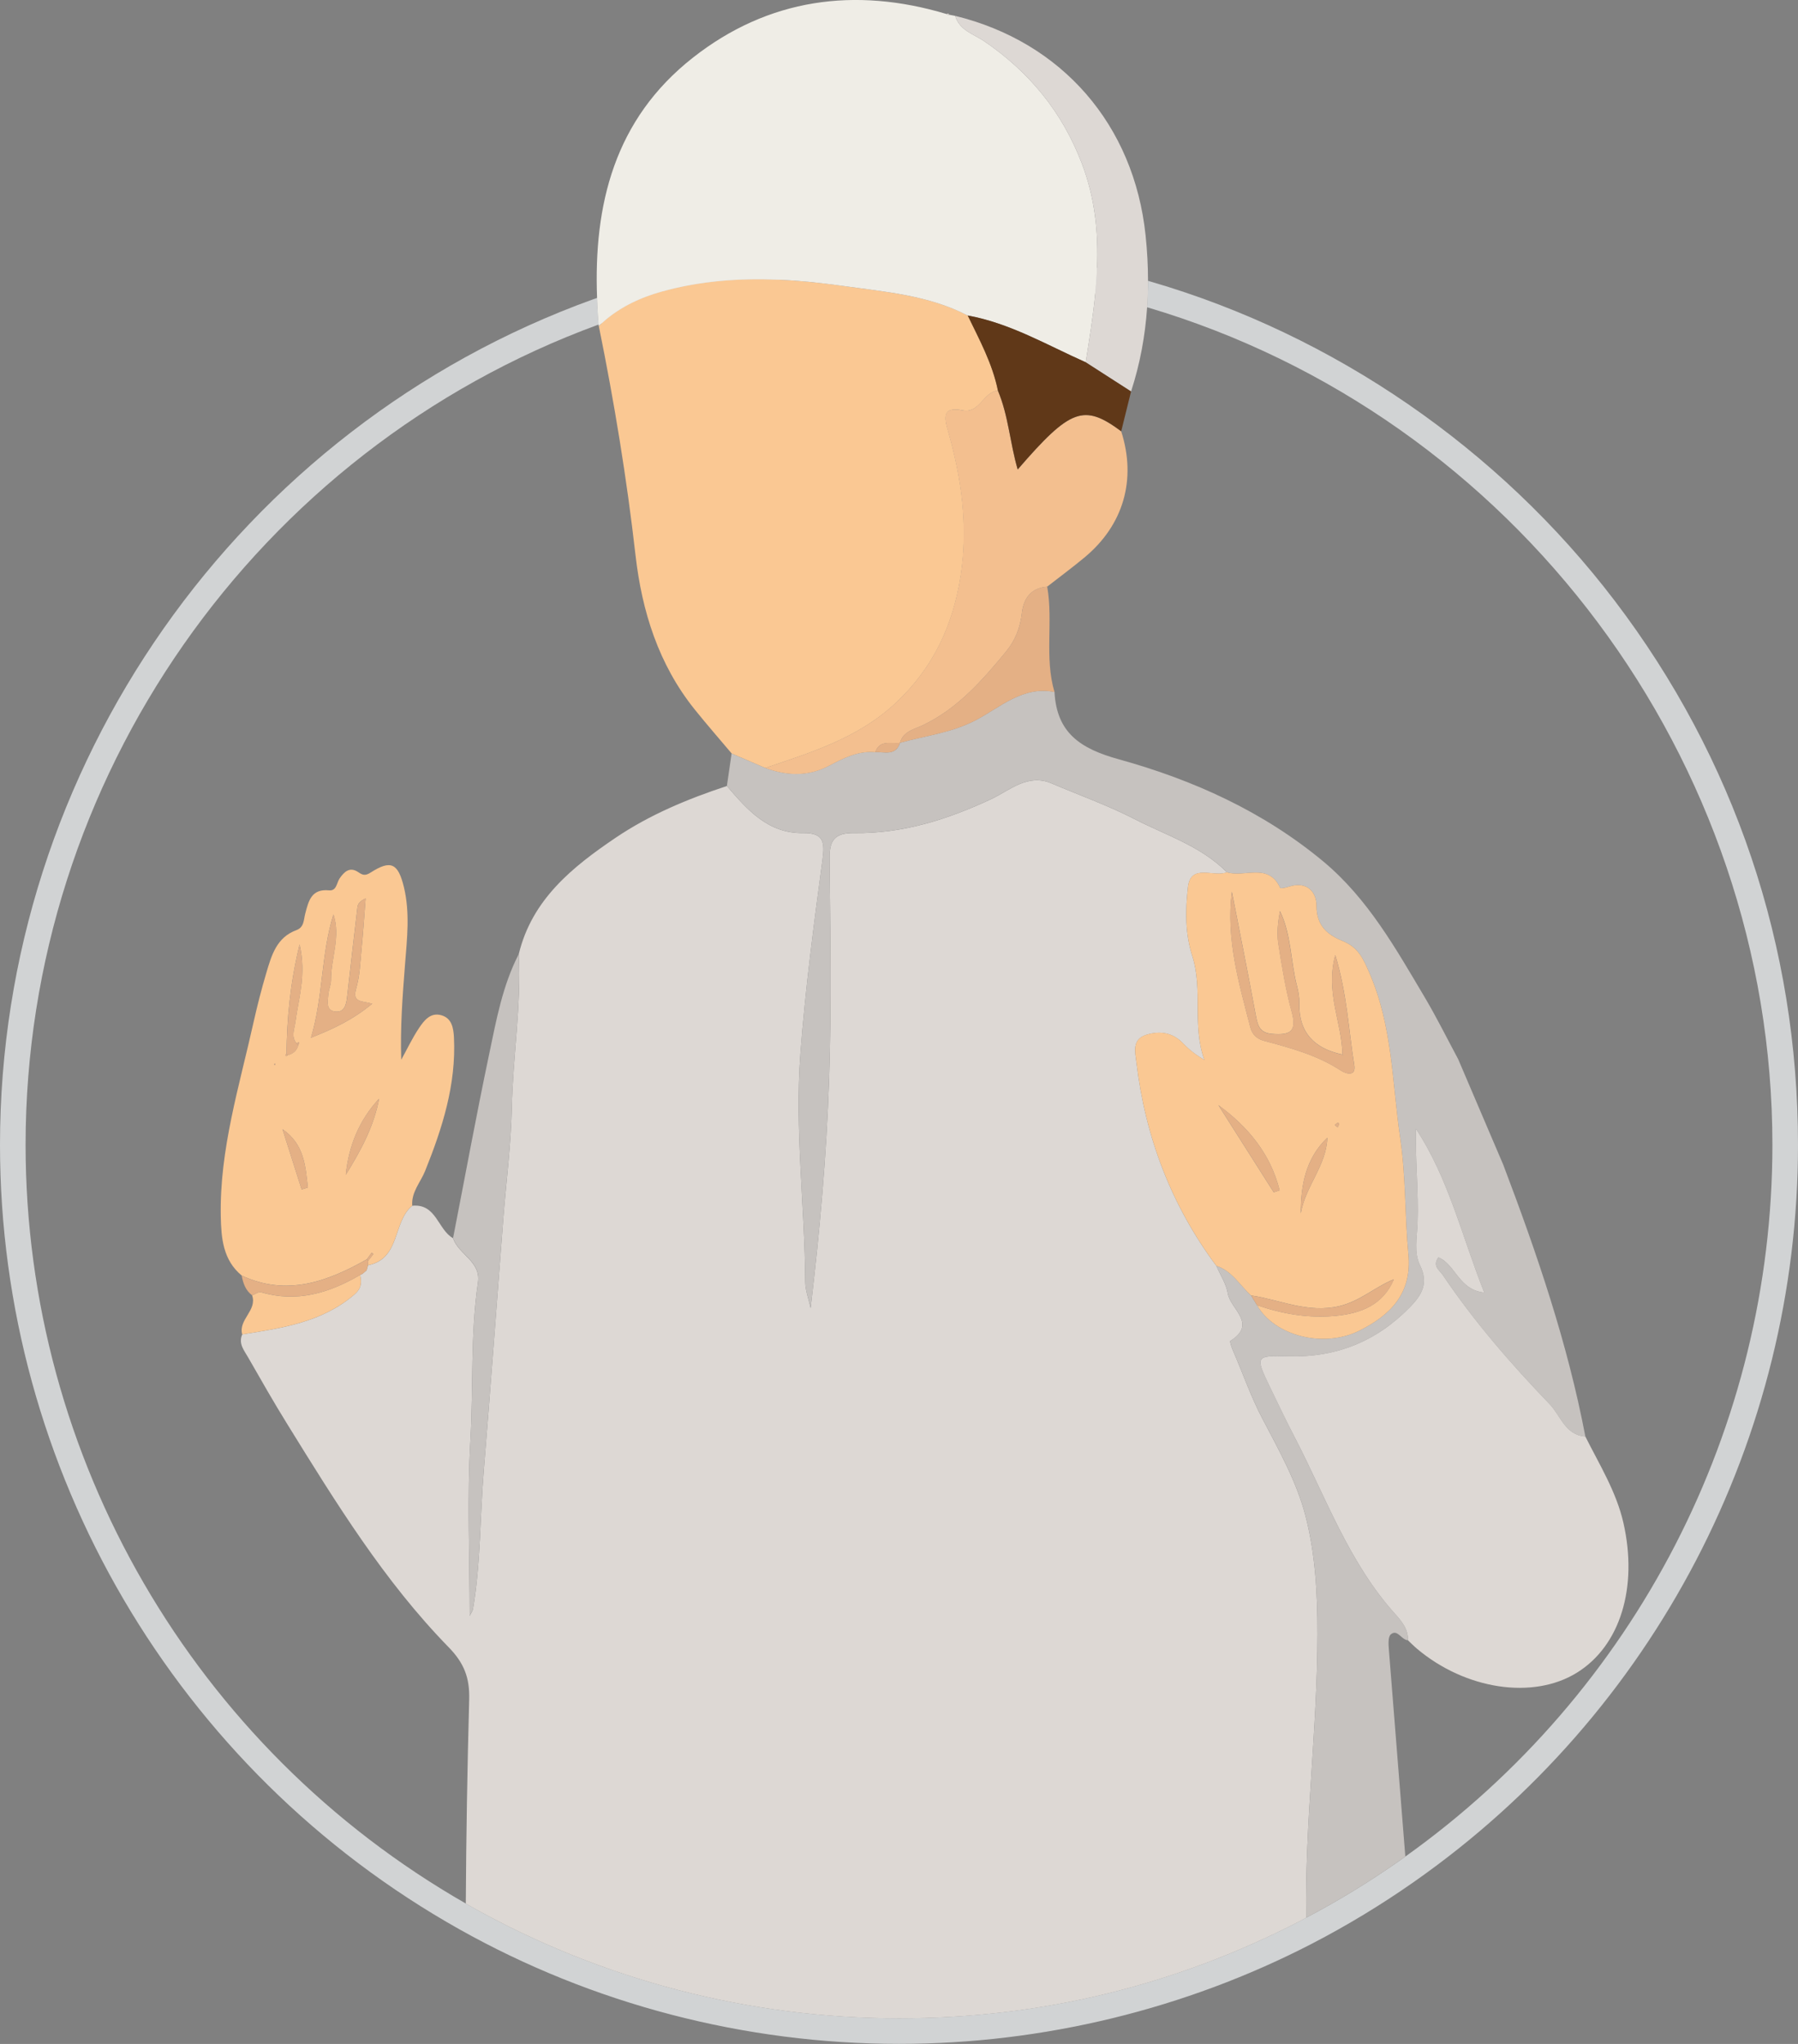 <?xml version="1.0" encoding="UTF-8"?>
<svg id="Layer_2" data-name="Layer 2" xmlns="http://www.w3.org/2000/svg" viewBox="0 0 281.05 319.49">
  <rect x="0" y="0" width="281.05" height="319.49" fill="#808080" stroke="none"/>
  <defs>
    <style>
      .cls-1 {
        fill: #fac893;
      }

      .cls-1, .cls-2, .cls-3, .cls-4, .cls-5, .cls-6, .cls-7, .cls-8 {
        stroke-width: 0px;
      }

      .cls-2 {
        fill: #f3bf8f;
      }

      .cls-3 {
        fill: #efede6;
      }

      .cls-4 {
        fill: #603818;
      }

      .cls-5 {
        fill: #e4b085;
      }

      .cls-6 {
        fill: #d1d3d4;
      }

      .cls-7 {
        fill: #c6c2bf;
      }

      .cls-8 {
        fill: #ddd8d4;
      }
    </style>
  </defs>
  <g id="Layer_1-2" data-name="Layer 1">
    <g>
      <g>
        <path class="cls-6" d="m171.81,41.93c-.11-.02-.21-.05-.32-.07-10.09-2.27-20.51-3.43-30.96-3.43-16.2,0-32.09,2.74-47.2,8.14.04,1.38.13,2.76.24,4.16.15-.06.3-.11.45-.17.03,0,.06-.02.09-.03,8.96-3.24,18.21-5.52,27.64-6.81h.03c6.18-.86,12.44-1.29,18.75-1.29,10.27,0,20.49,1.14,30.4,3.4.09.02.18.04.27.06,2.53.58,5.1,1.25,7.65,2,.15.04.31.09.46.14.09-1.38.14-2.75.14-4.13-2.55-.74-5.11-1.4-7.64-1.97Z"/>
        <path class="cls-6" d="m281.05,178.95c0,45.84-22.45,88.91-60.05,115.22-5.08,3.56-10.43,6.8-15.91,9.64-19.8,10.25-42.12,15.67-64.56,15.67-24.08,0-47.85-6.19-68.72-17.91C27.52,276.69,0,229.7,0,178.95,0,119.94,37.27,66.82,92.75,46.77c.19-.07.39-.14.58-.2.04,1.38.13,2.76.24,4.16C39.97,70.36,4,121.81,4,178.95c0,48.93,26.33,94.27,68.81,118.59.32.19.64.37.96.55,20.28,11.37,43.36,17.39,66.76,17.39,22.11,0,43.21-5.12,62.72-15.23.31-.16.61-.32.92-.49,5-2.63,9.88-5.61,14.53-8.87.33-.23.65-.46.97-.69,35.96-25.62,57.38-67.12,57.38-111.25,0-60.14-40.17-113.9-97.74-130.92.09-1.38.14-2.75.14-4.13.17.05.35.1.52.15,28.58,8.34,54.31,26.05,72.44,49.87,18.74,24.62,28.64,54.02,28.64,85.03Z"/>
      </g>
      <g>
        <path class="cls-8" d="m205.94,255.42c-.02,14.81-1.99,29.53-1.77,44.35-.31.17-.61.33-.92.49-19.51,10.11-40.61,15.23-62.72,15.23-23.4,0-46.48-6.02-66.76-17.39-.32-.18-.64-.36-.96-.55.06-10.64.24-21.27.53-31.9.09-3.37-.77-5.67-3.21-8.17-10.09-10.34-17.63-22.6-25.19-34.82-2.13-3.43-4.13-6.95-6.14-10.46-.62-1.1-1.58-2.17-.93-3.62,6.21-.99,12.44-1.87,17.51-6.22,1.15-.98,1.15-1.89.92-3.07.13-.07.26-.13.39-.2.21-.17.4-.34.61-.52.08-.27.16-.53.23-.8,5.11-1.01,3.82-6.79,6.91-9.3,3.77-.37,3.98,3.72,6.37,5.07.86,2.56,4.39,3.63,3.9,6.93-1.2,8.16-.7,16.41-1.18,24.61-.53,9.01-.12,18.08-.12,27.5.31-.59.48-.8.52-1.03,1.22-7.21,1.1-14.54,1.7-21.81,1.08-13.11,2.03-26.23,3.05-39.35.45-5.71,1.2-11.42,1.32-17.14.17-8.05,1.5-16.04,1.09-24.11,2.06-8.56,8.41-13.64,15.17-18.21,5.32-3.59,11.26-6.06,17.36-8.07,3.19,3.72,6.43,7.43,11.89,7.36,3.25-.05,3.43,1.39,3.05,4.2-1.35,10.07-2.68,20.16-3.45,30.3-.9,11.87.69,23.75.76,35.64.01,1.37.55,2.74.84,4.11,1.43-11.96,2.49-23.87,2.89-35.8.39-11.51.18-23.03.07-34.54-.03-2.88.91-3.95,3.84-3.91,7.58.1,14.59-2.11,21.45-5.32,2.85-1.33,5.67-4.04,9.41-2.45,4.32,1.84,8.76,3.42,12.93,5.56,4.94,2.55,10.42,4.23,14.48,8.34-2.04.85-5.68-1.46-6.09,2.35-.39,3.54-.48,7.12.7,10.8,1.66,5.2-.07,10.89,1.88,16.19-1.43-.85-2.43-1.65-3.32-2.58-1.64-1.72-3.61-2.02-5.76-1.36-2.33.72-1.73,2.81-1.55,4.32,1.39,11.67,5.44,22.34,12.5,31.81.62,1.44,1.55,2.83,1.79,4.33.39,2.4,4.67,4.71.39,7.39-.12.08.18.95.37,1.41,1.56,3.59,2.82,7.29,4.66,10.78,2.54,4.84,5.29,9.76,6.67,14.98,1.58,6,1.93,12.33,1.92,18.65Z"/>
        <path class="cls-7" d="m247.81,224.54c-3.17-.23-3.88-3.29-5.6-5.08-6.05-6.29-11.79-12.88-16.67-20.14-.48-.72-1.7-1.41-.7-2.78,2.69,1.1,3.15,5.1,7.17,5.5-3.54-8.91-5.56-17.82-10.68-25.59-.12,4.99.43,9.86.25,14.75-.08,2.2-.59,4.57.39,6.59,1.39,2.81.24,4.67-1.61,6.56-5.22,5.33-11.49,7.88-19,7.65-5.16-.16-5.17,0-2.86,4.78,1.3,2.7,2.59,5.41,3.96,8.06,4.84,9.34,8.39,19.41,15.6,27.42,1,1.11,2.09,2.39,2.02,4.13-1.03-.04-1.63-1.8-2.67-.93-.48.4-.37,1.68-.3,2.55.85,10.73,1.7,21.46,2.56,32.19-.32.23-.64.46-.97.69-4.65,3.26-9.53,6.24-14.53,8.87-.22-14.82,1.75-29.54,1.77-44.35.01-6.32-.34-12.65-1.92-18.65-1.38-5.22-4.13-10.14-6.67-14.98-1.84-3.49-3.1-7.19-4.66-10.78-.19-.46-.49-1.33-.37-1.41,4.28-2.68,0-4.99-.39-7.39-.24-1.5-1.17-2.89-1.79-4.33,2.45.78,3.65,3.03,5.41,4.62.31.51.62,1.01.93,1.52,2.72,4.79,10.39,6.8,16.04,3.97,4.81-2.42,8.21-5.76,7.63-11.91-.57-6.05-.38-12.09-1.28-18.2-1.27-8.66-1.19-17.44-4.79-25.74-1.01-2.34-1.78-4.05-4.2-5.04-2.33-.95-4.09-2.34-4.09-5.49.01-2.2-1.51-3.91-4.3-3.01-.45.15-1.32.33-1.37.21-1.85-4.05-5.6-1.57-8.34-2.46-4.06-4.11-9.54-5.79-14.48-8.34-4.17-2.14-8.61-3.72-12.93-5.56-3.74-1.59-6.56,1.12-9.41,2.45-6.86,3.21-13.87,5.42-21.45,5.32-2.93-.04-3.87,1.03-3.84,3.91.11,11.51.32,23.03-.07,34.54-.4,11.93-1.46,23.84-2.89,35.8-.29-1.37-.83-2.74-.84-4.11-.07-11.89-1.66-23.77-.76-35.64.77-10.14,2.1-20.23,3.45-30.3.38-2.81.2-4.25-3.05-4.2-5.46.07-8.7-3.64-11.89-7.36.25-1.69.5-3.38.74-5.07,1.76.75,3.51,1.5,5.26,2.26,3.36,1.22,6.65,1.38,9.95-.34,2.25-1.18,4.55-2.38,7.25-2.13,1.45-.07,3.19.63,3.87-1.47,3.97-1.12,7.99-1.52,11.87-3.55,3.74-1.96,7.34-5.39,12.27-4.39.34,6.42,4.06,8.87,10.07,10.53,11.6,3.21,22.6,8.17,31.99,16,6.94,5.8,11.3,13.6,15.83,21.23,1.86,3.14,3.48,6.42,5.21,9.64,2.35,5.5,4.7,11,7.05,16.51,5.26,13.86,10.05,27.86,12.83,42.47Z"/>
        <path class="cls-1" d="m119.62,120.04c-1.75-.75-3.5-1.51-5.25-2.26-1.92-2.28-3.89-4.53-5.76-6.86-5.67-7.05-8.27-15.37-9.27-24.13-1.37-12.04-3.33-23.97-5.74-35.83,2.78-2.7,6.17-4.37,9.82-5.38,9.33-2.59,18.8-2.23,28.26-.9,6.66.94,13.46,1.45,19.6,4.64,1.84,3.8,3.87,7.52,4.72,11.73-2.31.21-2.86,3.65-5.55,3.09-3.26-.68-2.8,1.3-2.27,3.17,2.12,7.44,3.19,14.92,1.99,22.68-1.21,7.81-4.3,14.44-10.2,19.94-5.85,5.45-13.11,7.66-20.33,10.11Z"/>
        <path class="cls-3" d="m171.49,41.86c-.06,1.34-.16,2.69-.29,4.03-.34,3.58-.92,7.16-1.49,10.74-6.05-2.68-11.81-6.1-18.45-7.31-6.14-3.19-12.93-3.7-19.6-4.64-.82-.12-1.64-.22-2.47-.32-.82-.1-1.64-.19-2.47-.28-.82-.08-1.64-.15-2.47-.21-.82-.06-1.65-.11-2.47-.15h-.03c-6.14-.27-12.28.17-18.34,1.86-.87.24-1.72.52-2.55.84-.22.08-.43.16-.64.26-.26.1-.52.21-.78.34,0-.01-.02-.01-.02.01-.42.18-.84.39-1.25.61-.2.1-.41.21-.61.34-.2.11-.41.23-.61.36-.2.12-.4.25-.59.38-.2.13-.39.26-.58.4-.19.14-.38.28-.57.43-.19.14-.37.29-.55.45-.22.18-.43.37-.64.56-.15.13-.29.26-.43.4-.01-.08-.01-.15-.02-.23-.11-1.4-.2-2.78-.24-4.16-.55-14.53,2.68-27.91,15.01-37.58C120.06-.21,133.62-2.11,147.95,2.19l.22.12h.24c.3.05.6.11.9.17.68,2.29,2.89,2.84,4.56,3.98,7.04,4.8,12.18,11.08,15.23,19.07,2.08,5.43,2.6,10.87,2.39,16.33Z"/>
        <path class="cls-8" d="m220.08,256.39c.07-1.74-1.02-3.02-2.02-4.13-7.2-8.01-10.75-18.07-15.59-27.41-1.38-2.66-2.67-5.36-3.97-8.06-2.31-4.79-2.29-4.94,2.86-4.79,7.5.23,13.78-2.32,19-7.65,1.85-1.89,3-3.74,1.61-6.56-.99-2.01-.47-4.39-.39-6.59.18-4.89-.37-9.76-.25-14.75,5.12,7.77,7.14,16.68,10.68,25.59-4.02-.41-4.48-4.4-7.17-5.5-1,1.37.22,2.06.7,2.78,4.89,7.26,10.62,13.85,16.67,20.14,1.73,1.79,2.43,4.85,5.6,5.08,2.2,4.4,4.83,8.6,5.95,13.5,2.29,10.08-.49,19.21-7.26,23.41-6.83,4.25-17.4,2.67-25-3.73-.5-.42-.95-.89-1.43-1.33Z"/>
        <path class="cls-1" d="m70.96,162.17c-.08-1.47-.32-3.01-1.98-3.48-1.7-.48-2.69.83-3.48,2-1.05,1.57-1.86,3.3-2.78,4.96-.17-5.09.21-9.99.59-14.89.32-4.04.79-8.08-.17-12.08-.91-3.76-2.05-4.31-5.19-2.3-.89.57-1.27.4-1.96-.06-1.34-.9-2.19-.03-2.9.98-.49.71-.45,1.99-1.67,1.87-2.74-.26-3.18,1.64-3.7,3.61-.26.94-.14,2.15-1.39,2.61-3.13,1.15-3.9,4-4.72,6.75-.74,2.5-1.39,5.03-1.96,7.58-2.23,10.04-5.34,19.94-5.14,30.39.07,3.4.33,6.83,3.27,9.27,7.04,3.29,13.37.96,19.54-2.52.26-.35.53-.7.79-1.05.09.07.18.13.27.2-.28.35-.56.7-.83,1.05-.01.23-.02.47-.02.7,5.11-1.01,3.82-6.79,6.91-9.3-.17-2.11,1.29-3.64,2.01-5.42,2.7-6.71,4.87-13.52,4.51-20.87Zm-26.18,2.53c.08-5.42.53-10.8,2.05-17.08,1.09,4.83-.18,8.46-.66,12.13-.15,1.15-.71,2.26.18,3.34.45-.28.55-.2.27.26-.22.86-.78,1.37-1.63,1.56-.08.06-.15.13-.24.17-.04,0-.14-.1-.14-.14.04-.09.11-.16.17-.24Zm-1.96,1.72l.14-.21.08.23-.22-.02Zm4.33,19.51c-1-3.14-2-6.28-2.99-9.42,3.43,2.37,3.58,5.77,3.96,9.11-.32.1-.65.2-.97.31Zm4.97-42.99c1.16,3.49-.4,6.83-.38,10.25.01.77-.38,1.53-.43,2.3-.07,1-.41,2.38.97,2.61,1.55.26,1.84-1.05,1.98-2.3.52-4.66,1.06-9.31,1.61-13.97.06-.48.27-.94,1.28-1.39-.21,2.65-.38,5.3-.64,7.94-.2,2.08-.27,4.21-.85,6.19-.64,2.17.91,1.87,2.52,2.32-3.08,2.55-6.11,3.94-9.57,5.32,1.93-6.47,1.56-13.07,3.51-19.27Zm1.93,40.69c.46-4.51,2.08-8.52,5.21-11.9-.82,4.36-2.89,8.18-5.21,11.9Z"/>
        <path class="cls-2" d="m119.62,120.04c7.23-2.46,14.48-4.66,20.33-10.11,5.9-5.5,8.99-12.13,10.2-19.94,1.2-7.76.13-15.24-1.99-22.68-.53-1.87-1-3.86,2.27-3.17,2.69.56,3.24-2.88,5.55-3.09,1.65,3.91,1.88,8.19,3.1,12.34,8.25-9.55,10.33-10.3,16.18-5.97,2.41,7.55.37,14.64-5.73,19.71-1.9,1.58-3.89,3.05-5.84,4.57-2.53.2-3.69,1.85-3.95,4.11-.26,2.29-1.04,4.3-2.48,6.04-3.72,4.52-7.55,8.9-13,11.51-1.31.63-3.09.93-3.57,2.75,0,0,0,0,0,0-1.4.21-3.17-.55-3.87,1.47-2.7-.25-5,.95-7.25,2.13-3.3,1.73-6.59,1.56-9.95.34Z"/>
        <path class="cls-8" d="m179.45,43.9c0,1.38-.05,2.75-.14,4.13-.3,4.43-1.1,8.83-2.51,13.16-2.37-1.52-4.73-3.04-7.09-4.56.57-3.58,1.15-7.16,1.49-10.74.13-1.34.23-2.69.29-4.03.21-5.46-.31-10.9-2.39-16.33-3.05-7.99-8.19-14.27-15.23-19.07-1.67-1.14-3.88-1.69-4.56-3.98,16.68,4.08,27.96,17.02,29.76,34.32.25,2.38.38,4.74.38,7.1Z"/>
        <path class="cls-7" d="m81.09,149.13c.41,8.07-.92,16.06-1.09,24.12-.12,5.72-.88,11.42-1.32,17.13-1.02,13.12-1.97,26.24-3.05,39.35-.6,7.27-.48,14.59-1.7,21.81-.04.23-.22.43-.52,1.02,0-9.42-.41-18.49.12-27.5.48-8.2-.02-16.45,1.19-24.61.49-3.3-3.04-4.37-3.9-6.93,1.87-9.58,3.63-19.18,5.64-28.74,1.12-5.33,2.09-10.74,4.64-15.67Z"/>
        <path class="cls-4" d="m169.71,56.63c2.36,1.52,4.73,3.04,7.09,4.56-.51,2.07-1.03,4.15-1.54,6.22-5.85-4.33-7.93-3.58-16.18,5.97-1.21-4.14-1.44-8.43-3.1-12.34-.85-4.2-2.88-7.92-4.72-11.73,6.64,1.21,12.39,4.62,18.44,7.31Z"/>
        <path class="cls-5" d="m140.69,116.1c.48-1.82,2.26-2.12,3.57-2.75,5.45-2.61,9.28-6.99,13-11.51,1.44-1.75,2.22-3.75,2.48-6.04.26-2.26,1.42-3.91,3.95-4.11.96,5.45-.46,11.07,1.14,16.48-4.93-1-8.54,2.43-12.27,4.39-3.88,2.03-7.91,2.44-11.87,3.55Z"/>
        <path class="cls-1" d="m56.3,199.29c.23,1.18.23,2.09-.92,3.07-5.07,4.34-11.3,5.23-17.52,6.22-.63-2.33,2.37-3.73,1.55-6.1.47-.18,1.01-.6,1.39-.49,5.62,1.66,10.66.11,15.49-2.7Z"/>
        <path class="cls-5" d="m56.3,199.29c-4.83,2.81-9.87,4.35-15.49,2.7-.38-.11-.92.31-1.39.49-1.04-.77-1.42-1.89-1.64-3.09,7.05,3.29,13.37.96,19.54-2.52l.23.2c-.01.23-.02.47-.02.7-.08.27-.15.53-.23.8-.2.17-.41.35-.61.52-.13.07-.26.13-.39.2Z"/>
        <polygon class="cls-8" points="148.41 2.3 148.17 2.31 147.96 2.19 148.21 2.1 148.41 2.3"/>
        <path class="cls-1" d="m220.15,196.07c-.57-6.05-.38-12.09-1.28-18.2-1.27-8.66-1.19-17.44-4.79-25.74-1.01-2.34-1.78-4.05-4.2-5.04-2.33-.95-4.09-2.34-4.09-5.49.01-2.2-1.51-3.91-4.3-3.01-.45.15-1.32.33-1.37.21-1.85-4.05-5.6-1.57-8.34-2.46-2.04.85-5.68-1.46-6.09,2.35-.39,3.54-.48,7.12.7,10.8,1.66,5.2-.07,10.89,1.88,16.19-1.43-.85-2.43-1.65-3.32-2.58-1.64-1.72-3.61-2.02-5.76-1.36-2.33.72-1.73,2.81-1.55,4.32,1.39,11.67,5.44,22.34,12.5,31.81,2.45.78,3.65,3.03,5.41,4.62,4.57.67,8.86,2.83,13.78,1.67,3.28-.77,5.59-3,8.55-4.19-1.7,4-5.11,5.32-9.08,5.71-4.23.41-8.33-.29-12.32-1.67,2.72,4.79,10.39,6.8,16.04,3.97,4.81-2.42,8.21-5.76,7.63-11.91Zm-21.05-9.7c-2.88-4.54-5.76-9.08-8.65-13.62,4.72,3.44,8.17,7.7,9.57,13.31-.31.1-.61.21-.92.31Zm4.23,3.3c-.01-4.4.76-8.58,4.15-11.84-.13,4.34-3.45,7.62-4.15,11.84Zm5.77-13.46c-.15-.12-.31-.23-.46-.35.15-.13.28-.27.45-.37.04-.02.26.13.25.17-.06.19-.16.37-.24.55Zm.49-8.88c-3.68-2.4-7.83-3.53-11.99-4.64-1.1-.29-1.85-.95-2.14-2.07-1.79-6.93-3.84-13.82-2.9-21.24,1.26,6.47,2.56,12.94,3.76,19.43.29,1.55.63,2.65,2.55,2.8,2.68.21,3.91-.28,3.06-3.39-.96-3.52-1.55-7.14-2.11-10.75-.26-1.63-.05-3.34.25-5.08,1.79,3.68,1.66,7.81,2.65,11.67.23.88.4,1.81.38,2.71-.11,4.66,2.37,7.11,6.69,8.05l.04-.04c-.04-4.89-2.7-9.55-1.11-15.51,1.87,6.17,2.08,11.76,2.97,17.2.3,1.86-1.29,1.39-2.1.86Z"/>
        <path class="cls-1" d="m56.7,199.08c.2-.17.41-.35.61-.52-.2.17-.41.35-.61.52Z"/>
        <path class="cls-5" d="m195.56,202.5c4.57.67,8.85,2.83,13.78,1.67,3.28-.77,5.59-3,8.55-4.19-1.7,4-5.12,5.31-9.08,5.7-4.23.42-8.33-.28-12.33-1.67-.31-.51-.61-1.01-.92-1.52Z"/>
        <path class="cls-5" d="m136.82,117.57c.71-2.02,2.47-1.27,3.87-1.47-.68,2.1-2.42,1.4-3.87,1.47Z"/>
        <path class="cls-5" d="m58.18,156.89c-3.08,2.55-6.11,3.94-9.57,5.32,1.94-6.47,1.56-13.07,3.52-19.27,1.16,3.49-.4,6.84-.38,10.25,0,.77-.38,1.53-.43,2.3-.07,1-.41,2.38.97,2.61,1.55.26,1.84-1.05,1.98-2.3.52-4.66,1.06-9.31,1.61-13.97.06-.48.27-.95,1.27-1.4-.21,2.65-.38,5.3-.64,7.95-.2,2.07-.27,4.21-.85,6.18-.64,2.17.91,1.87,2.52,2.32Z"/>
        <path class="cls-5" d="m54.05,183.63c.46-4.51,2.07-8.52,5.21-11.9-.82,4.35-2.89,8.18-5.21,11.9Z"/>
        <path class="cls-5" d="m44.78,164.71c.09-5.42.53-10.8,2.05-17.08,1.09,4.83-.17,8.46-.65,12.13-.15,1.15-.72,2.26.18,3.34l.27.27c-.22.86-.78,1.36-1.63,1.56l-.21-.21Z"/>
        <path class="cls-5" d="m47.15,185.93c-1-3.14-1.99-6.28-2.99-9.42,3.43,2.37,3.59,5.77,3.96,9.11-.32.1-.65.21-.97.31Z"/>
        <path class="cls-5" d="m57.32,196.87c.26-.35.53-.7.79-1.05.09.07.18.14.27.2-.28.35-.55.7-.83,1.05,0,0-.23-.2-.23-.2Z"/>
        <polygon class="cls-5" points="42.82 166.42 42.96 166.21 43.05 166.45 42.82 166.42"/>
        <path class="cls-5" d="m46.35,163.09c.45-.28.55-.2.27.27,0,0-.27-.27-.27-.27Z"/>
        <path class="cls-5" d="m44.99,164.92c-.08.06-.15.13-.24.16-.03.01-.15-.11-.14-.14.03-.09.11-.16.16-.24,0,0,.21.21.21.21Z"/>
        <path class="cls-5" d="m209.83,164.78c-.04-4.89-2.71-9.55-1.12-15.51,1.87,6.17,2.08,11.76,2.97,17.21.3,1.85-1.29,1.39-2.1.86-3.68-2.4-7.83-3.53-12-4.64-1.09-.29-1.84-.95-2.13-2.07-1.79-6.93-3.84-13.82-2.9-21.24,1.26,6.48,2.56,12.94,3.76,19.43.29,1.55.62,2.66,2.54,2.81,2.68.21,3.91-.28,3.06-3.4-.96-3.51-1.55-7.14-2.11-10.74-.25-1.64-.04-3.35.26-5.08,1.78,3.68,1.65,7.81,2.65,11.67.23.88.4,1.81.38,2.71-.11,4.66,2.38,7.1,6.7,8.05,0,0,.23.18.23.18l-.19-.22Z"/>
        <path class="cls-5" d="m199.11,186.37c-2.88-4.54-5.77-9.08-8.65-13.62,4.71,3.44,8.17,7.7,9.56,13.31-.3.1-.61.21-.91.31Z"/>
        <path class="cls-5" d="m203.33,189.67c-.01-4.39.76-8.58,4.15-11.84-.13,4.34-3.45,7.62-4.15,11.84Z"/>
        <path class="cls-5" d="m209.1,176.21c-.15-.12-.31-.23-.46-.35.15-.13.29-.27.45-.37.04-.02.25.14.25.17-.05.19-.15.37-.23.55Z"/>
        <polygon class="cls-1" points="209.83 164.78 210.02 165 209.79 164.82 209.83 164.78"/>
      </g>
    </g>
  </g>
</svg>